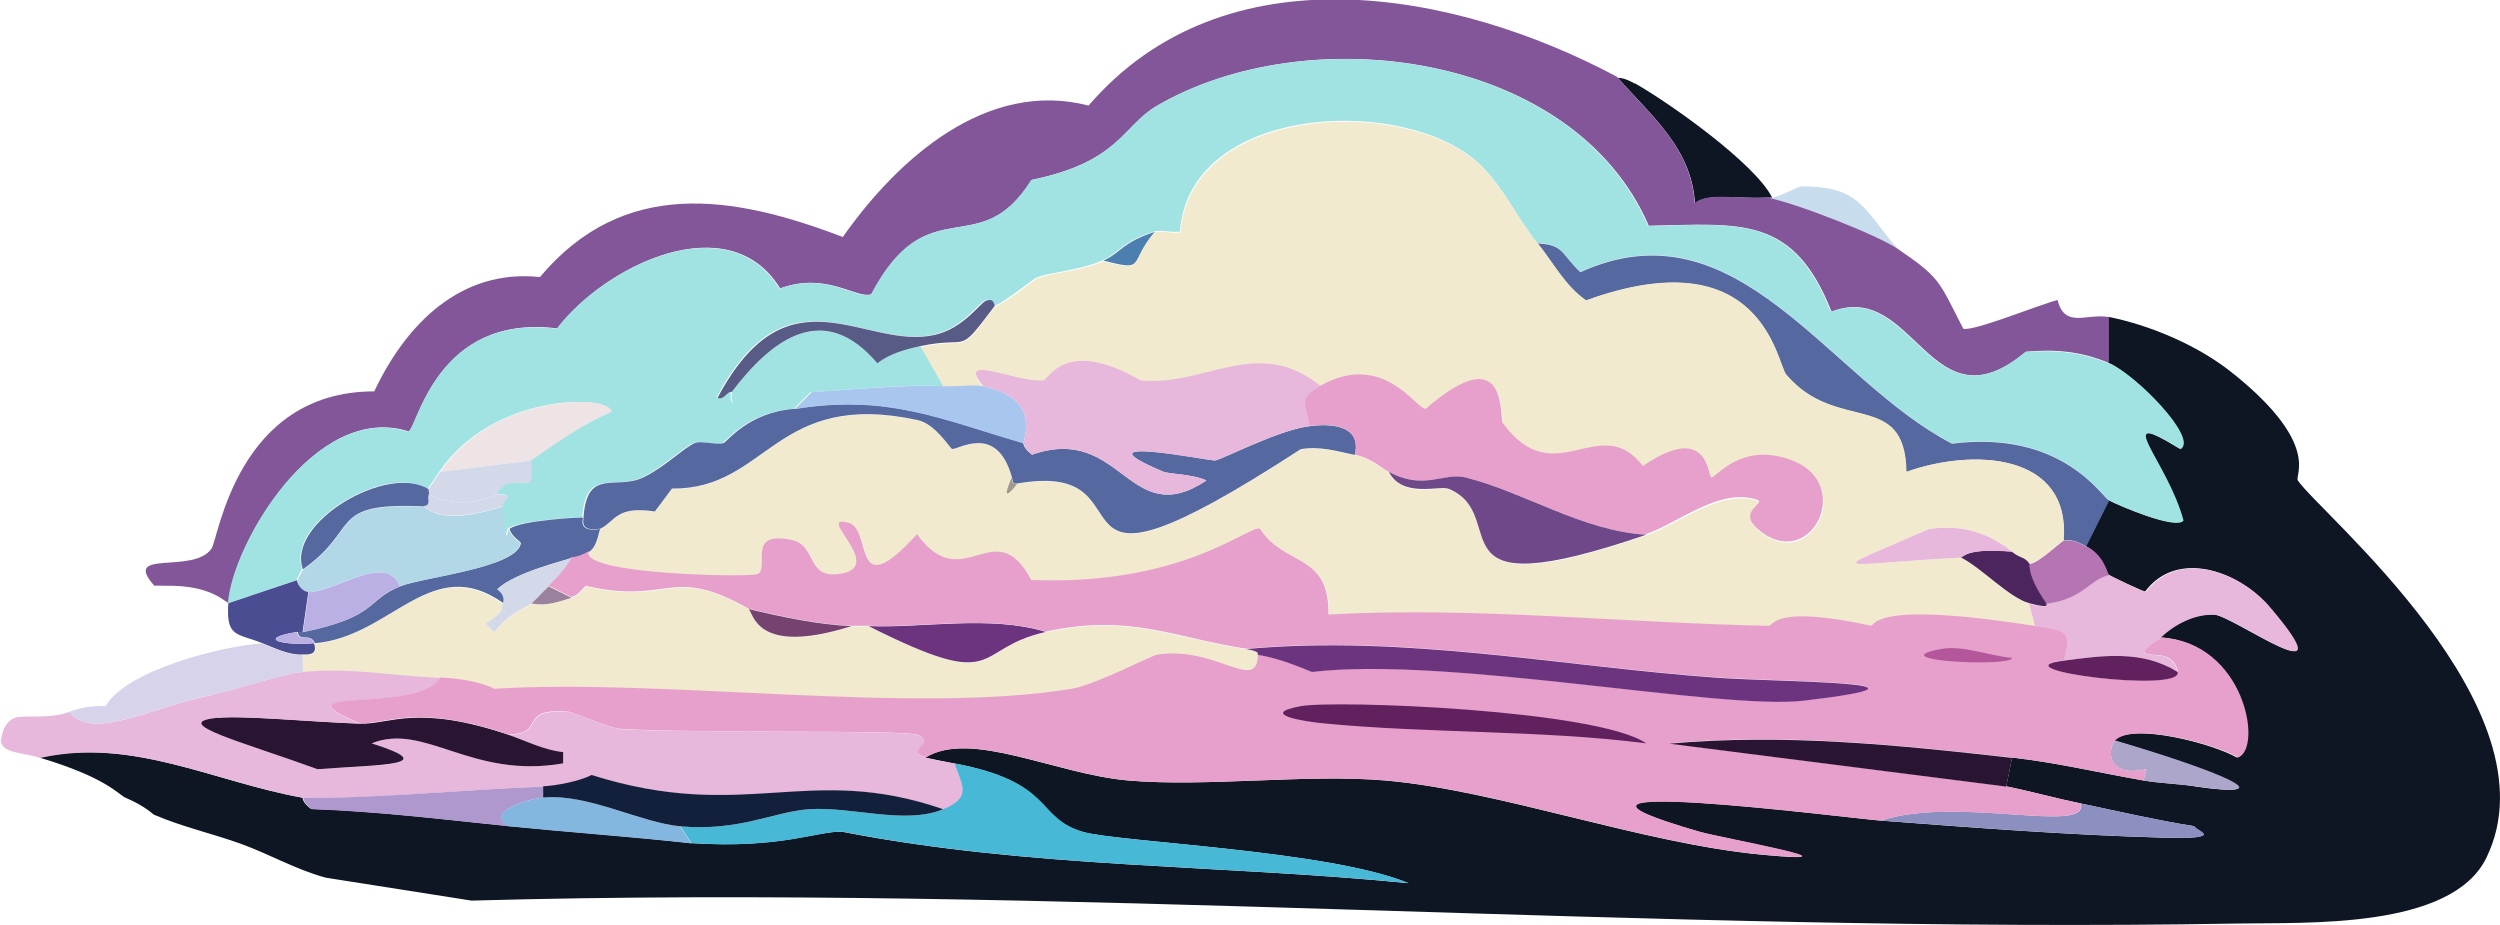 <?xml version="1.0" encoding="UTF-8"?><svg id="Layer_2" xmlns="http://www.w3.org/2000/svg" viewBox="0 0 77.42 28.64"><g id="Layer_1-2"><path d="m58.77,7.71c-.6-.41-3.14-1.43-4.07-1.59.06,0,.12,0,.18,0,.16,0,.84-.35.89-.35,1.85,0,1.91.68,3.01,1.95Z" fill="#c7dcec" stroke-width="0"/><path d="m50.63,2.58c1.09.62,3.73,2.49,4.25,3.54-.06,0-.12,0-.18,0-.87.05-1.83-.16-2.21.18-.1-1.71-1.36-2.72-2.39-3.89.02.01.16-.03.53.18Z" fill="#0e1623" stroke-width="0"/><path d="m69.21,11.61c2.66,2.16,1.84,3.11,1.95,3.27.65.98,8.08,7.08,5.84,11.68-1.08,2.23-5.61,2-7.7,2.04-18.18.32-36.49-1.22-54.7-.71l-4.51-.71c-.93-.25-1.74-.73-2.66-1.06-.87-.31-1.8-.52-2.66-.89-.05-.02-.24-.25-.89-.53-.22-.1-.58-.62-2.66-1.24,2.86-.64,5.43.76,8.14,1.24.02,0-.01.15.27.35,2.04.07,4.07.32,6.11.53,1.89.19,3.78.32,5.66.53,2.83.18,3.95-.4,4.69-.35,5.79,1.13,11.68,1.01,17.52,1.59-2.45-1.02-9.01-1.27-10.09-1.59-1.49-.44-.86-1.53-3.98-2.12-.22-.04-.82-.16-.89-.18,1.41-.87,4.02.51,6.28.71,2.42.21,5.55-.21,7.97,0,3.53.31,7.94,1.95,11.68,2.3,3.37.32-1.27-.51-1.95-.71-6.38-1.84,4.59-.43,5.58-.35,2.89.22,5.86.45,8.76.53,2.05.06.97-.23.97-.35,0-.41,0-.83,0-1.24,2.97.43.62-.5-2.48-1.42.56-.57,3.1.11,3.81.53.77-.29.21-3.57-2.39-3.72.46-.43,1.07-.74,1.68-.71.59.03,4.23,2.7,1.68-.27-.92-1.08-2.83-1.76-3.81-.44-.06,0-1.04-.46-1.15-.53-.06-.04-.14-.6-.71-.89l.71-1.42c.3.16,2.09.93,2.3.62-.49-1.86-2.3-3.57-.09-2.21.56-.33-1.41-2.32-2.21-2.66v-1.42c1.32.26,2.84.91,3.89,1.77Z" fill="#0e1623" stroke-width="0"/><path d="m50.09,2.4c1.03,1.17,2.29,2.18,2.39,3.89.39-.34,1.34-.12,2.21-.18.93.17,3.47,1.18,4.07,1.59,1.35.92,1.27.99,2.04,2.48.31.09,2.37-.75,2.92-.89.22.9.91.4,1.59.53v1.42c-.87-.36-1.64-.43-2.57-.35-2.96,2.49-3.44-2.24-6.02-1.24-1.18-2.98-2.79-2.72-5.66-2.66-2.33-5.39-10.55-6.44-15.22-3.72-1.09.64-1.15,1.73-3.89,2.3-1.62,2.6-3.19.19-4.96,3.54-.47.16-1.38-.71-2.83-.18-1.59-2.58-5.42-.71-6.9,1.24-3.74-.47-4.32,3.07-4.6,3.19-2.91-.93-5.47,3.55-5.58,5.31-.1,0-.52-.56-1.95-.53-.12,0-.24-.01-.35,0-1.03-1.16,1.21-.34,1.77-1.15.22-.32.79-4.87,5.04-4.87.99-2.1,2.69-3.8,5.13-3.54,2.59-3.08,5.96-2.55,9.38-1.24,1.7-2.42,4.46-4.89,7.61-4.07,4.2-4.88,11.31-3.59,16.37-.89Z" fill="#825698" stroke-width="0"/><path d="m65.32,11.25c.8.33,2.77,2.32,2.21,2.66-2.22-1.36-.4.36.09,2.21-.21.31-2-.46-2.3-.62-.24-.13-1.46-2.2-4.87-1.77-3.85-1.99-6.62-7.53-11.51-5.31-.59-.54-.5-.86-1.33-.89-.68-.84-1.17-1.99-2.04-2.66-2.48-1.92-8.74-1.54-9.03,2.3-.24.04-.61-.06-.8,0-1.04.33-1.03.63-1.59.89-.72.32-1.64.37-2.04.53-.13.05-.93.73-1.33.89-.01,0,0-.28-.27-.18-.2.07-.7.86-1.59,1.06-2.18.5-4.52-2.21-6.73,1.95.2.1.31-.23.44-.18.02,0-.06.34.09.35.43.03,1.32-.29,2.39-.35l-.53.53c-1.44.1-2.1,1.02-2.21,1.06-.2.07-.71-.08-.89,0-.38.16-.92.74-1.59,1.06-.86.41-1.75-.32-1.86,1.24-.12-.01-2,.1-2.3.35-.02-.06-.12.8-.18-.71,0-.2.44-.37-.18-.35.05-.02.05-.5.97-.35.19-.15.03-.67.09-.71.87-.61,1.48-1.05,2.48-1.5-.02-.53-3.62-.61-5.31,1.86-.07.11-.34.5-.35.53-1.26-.81-4.41,1.03-3.89,2.48-.02.01-.16.28-.18.35l-2.12.71c.11-1.76,2.67-6.24,5.58-5.31.28-.12.86-3.66,4.6-3.19,1.48-1.95,5.32-3.82,6.9-1.24,1.46-.54,2.36.34,2.83.18,1.77-3.36,3.33-.94,4.96-3.54,2.74-.57,2.8-1.66,3.89-2.3,4.68-2.73,12.9-1.68,15.22,3.72,2.88-.07,4.48-.32,5.66,2.66,2.58-1,3.06,3.72,6.02,1.24.93-.07,1.7,0,2.57.35Z" fill="#a1e2e3" stroke-width="0"/><path d="m6.73,22.23c-1.54.15.8.75,3.1,1.59,2.05-.14,3.85-.1,1.68-.8,1.64-.66,3.09,1.12,5.93.62v-.35c-.59-.06-1.13-.34-1.68-.53,1.21-.04.23-.83,1.86-.71.12,0,1.27.51,1.59.53,2.2.13,8.77.02,9.2.18.66.23-.43.48.27.71.06.02.67.14.89.18.23.7.54,1.05-.35,1.42-4.19-1.45-6.12.44-10.89-1.06-.36.19-1.1.34-1.5.35-2.48.09-4.95.37-7.43.35-2.71-.48-5.28-1.88-8.14-1.24-.6-.18-1.17-.13-1.24-.53.04-.01.01-.53.44-.71.25-.1,1.07.05,1.68-.18.74.91,2.52-.15,4.43-.53.22.32.57.13.18.71Z" fill="#e7b7dc" stroke-width="0"/><path d="m21.42,26.12l-.35-.53c1.82.16,2.9-.45,3.98-.53,1.34-.09,2.98.49,4.16,0,.89-.37.59-.71.35-1.42,3.13.59,2.49,1.68,3.98,2.12,1.08.32,7.64.57,10.09,1.59-5.85-.58-11.74-.46-17.52-1.59-.74-.05-1.86.54-4.69.35Z" fill="#47b8d5" stroke-width="0"/><path d="m65.32,15.5l-.71,1.42c-.27-.13-.34-.21-.71-.18.22-2.73-2.82-2.86-4.87-2.12-.04-2.56-2.14-1.17-3.72-3.01-.29-.34-.72-4.28-6.2-2.3-.66-.46-1.02-1.18-1.5-1.77.83.03.74.34,1.33.89,4.88-2.22,7.66,3.32,11.51,5.31,3.41-.43,4.63,1.64,4.87,1.77Z" fill="#5569a0" stroke-width="0"/><path d="m66.91,19.75c-.16.15-.41.24-.53.44.15.23.87-.14,1.06.62-1.11-.69-2.31-.51-3.54-.35.3-.94.04-.92-.89-1.06l-.18-.71c.74.2.49,0,.53,0,1.17-.15,1.33-.75,1.95-.89.12.08,1.09.54,1.15.53.98-1.32,2.88-.63,3.81.44,2.54,2.97-1.09.3-1.68.27-.61-.03-1.22.28-1.68.71Z" fill="#e7b7dc" stroke-width="0"/><path d="m66.38,24.17c.52.09,1.08.1,1.59.18,0,.41,0,.83,0,1.24-1.19-.19-2.36-.46-3.54-.71-.78-.16-1.53-.37-2.3-.53l.18-.89c1.4.16,2.69.47,4.07.71Z" fill="#0e1623" stroke-width="0"/><path d="m16.82,24.35v.35c-.55.06-1.8.46-1.06.89-2.03-.21-4.06-.46-6.11-.53-.28-.2-.24-.35-.27-.35,2.49.01,4.96-.26,7.43-.35Z" fill="#ae98ce" stroke-width="0"/><path d="m67.97,25.59c0,.12,1.08.41-.97.35-2.9-.08-5.87-.31-8.76-.53,2.43-.78,6.45.45,6.2-.53,1.18.25,2.35.52,3.54.71Z" fill="#8c90c1" stroke-width="0"/><path d="m21.06,25.59l.35.53c-1.89-.21-3.78-.34-5.66-.53-.74-.43.52-.83,1.06-.89,1.36-.15,3.02.78,4.25.89Z" fill="#84b7e0" stroke-width="0"/><path d="m64.61,16.92c.57.28.64.84.71.89-.62.13-.77.73-1.95.89-.61-.87-.49-1.19-.53-1.24.21.05,1-.7,1.06-.71.37-.03.44.04.71.18Z" fill="#b574b2" stroke-width="0"/><path d="m67.97,24.35c-.51-.08-1.08-.09-1.59-.18l.09-.35c-1.24.29-1.21-.64-.97-.89,3.1.91,5.45,1.85,2.48,1.42Z" fill="#ada6cb" stroke-width="0"/><path d="m47.62,7.53c.48.59.84,1.31,1.5,1.77,5.47-1.98,5.91,1.96,6.2,2.3,1.57,1.84,3.68.44,3.72,3.01,2.05-.73,5.09-.6,4.87,2.12-.06,0-.85.76-1.06.71-.18-.22-.25-.13-.53-.35-.79-.62-1.57-.84-2.57-.71-3.42,1.48-2.89,1.08.97.89.65.33,1.51,1.25,2.12,1.42l.18.71c-1.13-.17-4.57-.7-5.04,0-3.04-.66-3.02,0-3.19,0-4.54-.1-9.08-.6-13.63-.35.03-1.93-1.37-1.47-2.12-2.66-.37-.1-2.39,1.78-7.08,1.59-1.15-2.13-2.11.58-3.54-1.42-2.05,2.24-1.36-.15-2.12-.35-1.11-.3,1.27,1.43-.35,1.59-.96.1-.61-.9-1.42-1.06-1.45-.3-.64.9-1.06,1.06-.26.1-5.5.02-5.22-.71.28-.16.32-.69.35-.71.47-.24.49-.71,1.68-.53l.53-.71c2.98.03,3.18-3.08,7.61-2.12.55.12.99.86,1.06.89.16.06,1.39-.83,1.86.89-.43,1,.13.18.18.18,4.49-.77.13,4.55,8.76-1.06.61-.1,1.1.06,1.68.18.58.12.93.5,1.06.53.41.83,1.57.41,1.86.53,1.99.83-.75,3.77,6.11,1.42,1.01-.35,2.29-1.46,3.45-1.06.29.1-.62.34,0,.89,1.6,1.42,3.07-1.37,1.06-2.12-1.58-.59-2.35.57-2.48.53-.13-.04-.1-1.74-2.12-.35-1.34-1.73-2.72.88-4.34-1.33-.11-.15.2-2.69-2.39-.44-.3.02-1.32-1.82-3.27-.71-1.94-1.59-3.56.02-5.58-.18-2.34-1.35-2.84-.02-3.01,0-.83.08-2.74-.88-1.86.18-.28-.06-.83.02-1.24,0l-.71-1.24c1.59-.34,1.1.35,2.3-1.24.39-.15,1.2-.83,1.33-.89.39-.17,1.32-.21,2.04-.53,1.36.35.75.09,1.59-.89.19-.06.56.04.8,0,.29-3.84,6.55-4.22,9.03-2.3.86.67,1.35,1.82,2.04,2.66Z" fill="#f1eace" stroke-width="0"/><path d="m15.58,18.69c-.07.18.11.22-.53.62l.27.27c.47-.62.99-.75,1.15-.89.48.08.8-.04,1.24-.18.21-.06.3-.22.44-.35,2.59.61,2.62-.67,5.04.71.15.09.18,1.48,3.19.53.18,0,.35,0,.53,0,4.19,2.11,3.17.69,5.49.18,2.59-.57,3.97.19,6.2.53.49.07.33.17.35.18-.01,1.21-1.26-.27-3.1,0-.18.03-1.9.94-2.66,1.06-4.89.81-12.63-.33-17.88,0-.45-.23-1.18-.34-1.68-.35-1.41-.05-2.82-.32-4.25-.18.02-.2-.03-.48,0-.53.01-.02.53.08.35-.35,2.37-.2,3.61-2.83,5.84-1.24Z" fill="#f1eace" stroke-width="0"/><path d="m6.73,22.23c.84-.08,3.02.13,4.43.18.9.03,1.74-.62,4.6.35.55.19,1.09.47,1.68.53v.35c-2.84.5-4.29-1.28-5.93-.62,2.17.69.37.65-1.68.8-2.3-.84-4.64-1.44-3.1-1.59Z" fill="#2a1433" stroke-width="0"/><path d="m9.38,20.81c1.42-.15,2.84.13,4.25.18-.61,1.14-5.28.24-2.48,1.42-1.41-.04-3.59-.26-4.43-.18.39-.58.05-.39-.18-.71.87-.18,2.1-.63,2.83-.71Z" fill="#e7b7dc" stroke-width="0"/><path d="m18.06,16.03s-.19.48.53.35c-.04.02-.08.55-.35.71-.37.21-.51.16-.53.18-.12.07-1.74.44-2.3.97.15.1.25.27.18.44-2.23-1.59-3.47,1.04-5.84,1.24-.13-.34-.48-.02-.53-.35.06,0,.12.01.18,0,2.34-.49,1.9-.97,3.01-1.42.69-.28,3.62-.57,3.72-1.33,0-.05-.29-.2-.35-.44.3-.26,2.19-.37,2.3-.35Z" fill="#5569a0" stroke-width="0"/><path d="m32.39,19.57c-2.32.51-1.3,1.93-5.49-.18,1.63.07,3.79-.35,5.49.18Z" fill="#6c337e" stroke-width="0"/><path d="m17.7,17.27c-.11.29-.5.69-.71.89-.2.19-.5.51-.53.53-.16.13-.68.27-1.15.89l-.27-.27c.64-.4.46-.44.53-.62.07-.18-.03-.34-.18-.44.56-.54,2.18-.91,2.3-.97Z" fill="#d4d9ea" stroke-width="0"/><path d="m63.02,19.39c.92.14,1.18.12.89,1.06-2.12.28,3.71,1.02,3.54.35-.19-.76-.92-.38-1.06-.62.12-.2.38-.3.53-.44,2.6.15,3.16,3.43,2.39,3.72-.7-.42-3.25-1.1-3.81-.53-.24.25-.26,1.17.97.89l-.09.35c-1.38-.24-2.67-.55-4.07-.71-3.54-.4-7.06-.76-10.62-.44l10.44,1.33c.77.16,1.53.37,2.3.53.26.98-3.77-.24-6.2.53-.99-.07-11.95-1.48-5.58.35.68.19,5.32,1.02,1.95.71-3.74-.35-8.15-1.99-11.68-2.3-2.42-.21-5.55.21-7.97,0-2.26-.2-4.87-1.58-6.28-.71-.7-.23.39-.47-.27-.71-.43-.15-7.01-.04-9.2-.18-.32-.02-1.47-.52-1.59-.53-1.63-.13-.65.67-1.86.71-2.86-.97-3.7-.33-4.6-.35-2.81-1.18,1.87-.28,2.48-1.42.5.02,1.24.12,1.68.35,5.25-.33,12.99.81,17.88,0,.76-.13,2.48-1.04,2.66-1.06,1.83-.27,3.09,1.21,3.1,0,.58.09,1.14.31,1.68.53,4.19-.5,12.64,1.19,15.22.89,4.99-.59-.67-.57-2.66-.71-4.86-.35-9.7-1.34-14.6-.89-2.23-.34-3.6-1.1-6.2-.53-1.7-.52-3.85-.11-5.49-.18-.18,0-.35,0-.53,0-1.01-.04-2.19-.29-3.19-.53-2.43-1.38-2.45-.1-5.04-.71-.14.14-.24.29-.44.35l-.71-.35c.21-.2.59-.6.71-.89.02-.01.16.04.53-.18-.28.73,4.96.81,5.22.71.42-.16-.38-1.36,1.06-1.06.8.17.46,1.16,1.42,1.06,1.63-.16-.76-1.89.35-1.59.76.2.07,2.6,2.12.35,1.43,1.99,2.39-.72,3.54,1.42,4.69.19,6.71-1.69,7.08-1.59.75,1.19,2.15.73,2.12,2.66,4.55-.25,9.09.26,13.63.35.16,0,.15-.66,3.19,0,.48-.7,3.91-.17,5.04,0Z" fill="#e7a0cb" stroke-width="0"/><path d="m38.94,20.28s.14-.1-.35-.18c4.91-.45,9.75.54,14.6.89,1.99.14,7.65.12,2.66.71-2.58.3-11.04-1.39-15.22-.89-.54-.22-1.1-.44-1.68-.53Z" fill="#6c337e" stroke-width="0"/><path d="m62.31,23.47l-.18.89-10.44-1.33c3.57-.32,7.08.04,10.62.44Z" fill="#2a1433" stroke-width="0"/><path d="m40.27,21.87c1.07-.2,9.21.11,10.71,1.15-3.3-.42-6.71-.3-10-.62-.54-.05-2.04-.28-.71-.53Z" fill="#61215f" stroke-width="0"/><path d="m67.44,20.81c.17.67-5.66-.08-3.54-.35,1.23-.16,2.43-.34,3.54.35Z" fill="#61215f" stroke-width="0"/><path d="m26.37,19.39c-3.01.95-3.03-.44-3.19-.53.99.24,2.18.49,3.19.53Z" fill="#764371" stroke-width="0"/><path d="m60.1,20.1c.71-.13,1.5.22,2.21.27,0,.3-4.15.09-2.21-.27Z" fill="#b3569a" stroke-width="0"/><path d="m17.7,18.51c-.44.14-.76.26-1.24.18.03-.02.33-.34.53-.53l.71.35Z" fill="#9a829c" stroke-width="0"/><path d="m31.69,13.73s0,.15.27.35c2.79-.97,2.99,2.4,5.4.8-.38-.19-1.18-.2-1.33-.27-2.83-1.19,1.43-.34,1.59-.35.22-.02,1.95-.94,2.92-1.06.84-.11,1.62.04,1.42.89-.58-.12-1.07-.28-1.68-.18-8.63,5.61-4.27.29-8.76,1.06-.2.02-.15-.09-.18-.18-.47-1.72-1.7-.83-1.86-.89-.07-.03-.51-.77-1.06-.89-4.43-.96-4.64,2.15-7.61,2.12l-.53.71c-1.2-.18-1.21.29-1.68.53-.72.13-.5-.35-.53-.35.11-1.56,1-.82,1.86-1.24.67-.32,1.22-.9,1.59-1.06.18-.08.69.07.89,0,.11-.04.77-.96,2.21-1.06,2.88-.47,4.56.33,7.08,1.06Z" fill="#5569a0" stroke-width="0"/><path d="m13.1,15.68c.13,0,.42.67,2.48,0,.06,1.51.16.65.18.71.07.25.36.4.35.44-.1.76-3.03,1.05-3.72,1.33-.45-1.06-1.95.15-2.83.18-.14,0-.34-.2-.35-.35.02-.07.16-.34.18-.35,1.79-1.25.74-2.08,3.72-1.95Z" fill="#b2d7e7" stroke-width="0"/><path d="m28.5,10.72l.71,1.24c-1.21-.07-2.82.11-4.07.18-1.07.06-1.96.39-2.39.35-.15-.01-.07-.35-.09-.35,1.28-1.69,2.88-2.81,4.51-.89.38-.31.87-.43,1.33-.53Z" fill="#a1e2e3" stroke-width="0"/><path d="m29.21,11.96c.4.02.96-.06,1.24,0,.97.22,1.56.69,1.24,1.77-2.52-.73-4.2-1.53-7.08-1.06l.53-.53c1.25-.07,2.86-.24,4.07-.18Z" fill="#a9c6ee" stroke-width="0"/><path d="m16.46,14.26l-2.83.35c1.69-2.47,5.29-2.39,5.31-1.86-.99.45-1.61.9-2.48,1.5Z" fill="#efe4e5" stroke-width="0"/><path d="m30.8,9.48c-1.2,1.59-.71.9-2.3,1.24-.46.1-.95.23-1.33.53-1.64-1.93-3.23-.8-4.51.89-.13-.05-.24.27-.44.18,2.21-4.15,4.55-1.45,6.73-1.95.89-.2,1.4-.99,1.59-1.06.27-.1.25.18.27.18Z" fill="#595b87" stroke-width="0"/><path d="m9.2,17.98c.01.15.21.36.35.35l-.18,1.24c-.06.01-.12,0-.18,0-1.31.22-.39.43.53.35.17.44-.34.33-.35.35-.43.02-.86-.2-1.24-.35-.79-.32-1.13-.16-1.06-1.24l2.12-.71Z" fill="#4a4d91" stroke-width="0"/><path d="m13.28,15.15s.02.12,0,.18c-.04.12.09.36-.18.35-2.97-.13-1.93.7-3.72,1.95-.52-1.45,2.64-3.29,3.89-2.48Z" fill="#5569a0" stroke-width="0"/><path d="m15.4,15.32c-.73.28-1.35.35-2.12,0,.02-.05-.02-.13,0-.18.01-.03.28-.42.35-.53l2.83-.35c-.05.04.1.56-.09.71-.93-.15-.93.34-.97.35Z" fill="#d4d9ea" stroke-width="0"/><path d="m15.4,15.32c.62-.01.17.15.18.35-2.06.67-2.35,0-2.48,0,.27,0,.14-.24.18-.35.78.35,1.4.28,2.12,0Z" fill="#d4d9ea" stroke-width="0"/><path d="m35.76,7.18c-.84.98-.23,1.24-1.59.89.56-.25.55-.55,1.59-.89Z" fill="#4d7eb0" stroke-width="0"/><path d="m29.21,25.06c-1.18.49-2.82-.09-4.16,0-1.09.08-2.16.69-3.98.53-1.23-.11-2.89-1.03-4.25-.89v-.35c.41-.02,1.14-.16,1.5-.35,4.77,1.5,6.69-.39,10.89,1.06Z" fill="#12203b" stroke-width="0"/><path d="m8.14,19.93c.38.15.81.38,1.24.35-.03.05.02.33,0,.53-.73.08-1.96.53-2.83.71-1.9.38-3.68,1.44-4.43.53.36-.13.76-.21,1.15-.18.62-1.1,3.56-1.86,4.87-1.95Z" fill="#d6d3eb" stroke-width="0"/><path d="m62.31,17.09c.28.22.35.13.53.35.04.05-.08.37.53,1.24-.04,0,.21.2-.53,0-.62-.17-1.47-1.09-2.12-1.42.08,0,.16-.3,1.59-.18Z" fill="#4c255e" stroke-width="0"/><path d="m50.98,16.56c-1.99-.12-3.74-1.31-5.58-1.77-.67-.17-1.3.42-2.39-.18-.13-.03-.48-.41-1.06-.53.2-.85-.57-.99-1.42-.89-.05-.73-.42-.8.35-1.24,1.96-1.11,2.98.73,3.27.71,2.59-2.24,2.28.3,2.39.44,1.61,2.21,2.99-.4,4.34,1.33,2.03-1.39,2,.31,2.12.35.13.04.9-1.12,2.48-.53,2.01.75.54,3.55-1.06,2.12-.62-.55.29-.79,0-.89-1.16-.4-2.44.72-3.45,1.06Z" fill="#e7a0cb" stroke-width="0"/><path d="m40.89,11.96c-.78.44-.4.51-.35,1.24-.97.12-2.71,1.04-2.92,1.06-.17.02-4.43-.84-1.59.35.15.06.95.08,1.33.27-2.41,1.6-2.61-1.77-5.4-.8-.27-.2-.24-.35-.27-.35.32-1.08-.27-1.55-1.24-1.77-.88-1.06,1.03-.1,1.86-.18.17-.02.67-1.35,3.01,0,2.01.2,3.64-1.41,5.58.18Z" fill="#e7b7dc" stroke-width="0"/><path d="m50.98,16.56c-6.86,2.35-4.12-.58-6.11-1.42-.29-.12-1.44.3-1.86-.53,1.09.6,1.71,0,2.39.18,1.83.46,3.59,1.65,5.58,1.77Z" fill="#6e4889" stroke-width="0"/><path d="m62.31,17.09c-1.43-.13-1.51.17-1.59.18-3.86.19-4.39.59-.97-.89,1-.13,1.78.09,2.57.71Z" fill="#e7b7dc" stroke-width="0"/><path d="m31.51,14.97s-.61.82-.18-.18c.02.09-.02.2.18.18Z" fill="#a09b8e" stroke-width="0"/><path d="m12.39,18.16c-1.11.44-.67.93-3.01,1.42l.18-1.24c.88-.02,2.38-1.24,2.83-.18Z" fill="#bbb0e3" stroke-width="0"/><path d="m9.2,19.57c.05.34.4.01.53.35-.92.08-1.84-.13-.53-.35Z" fill="#bbb0e3" stroke-width="0"/></g></svg>